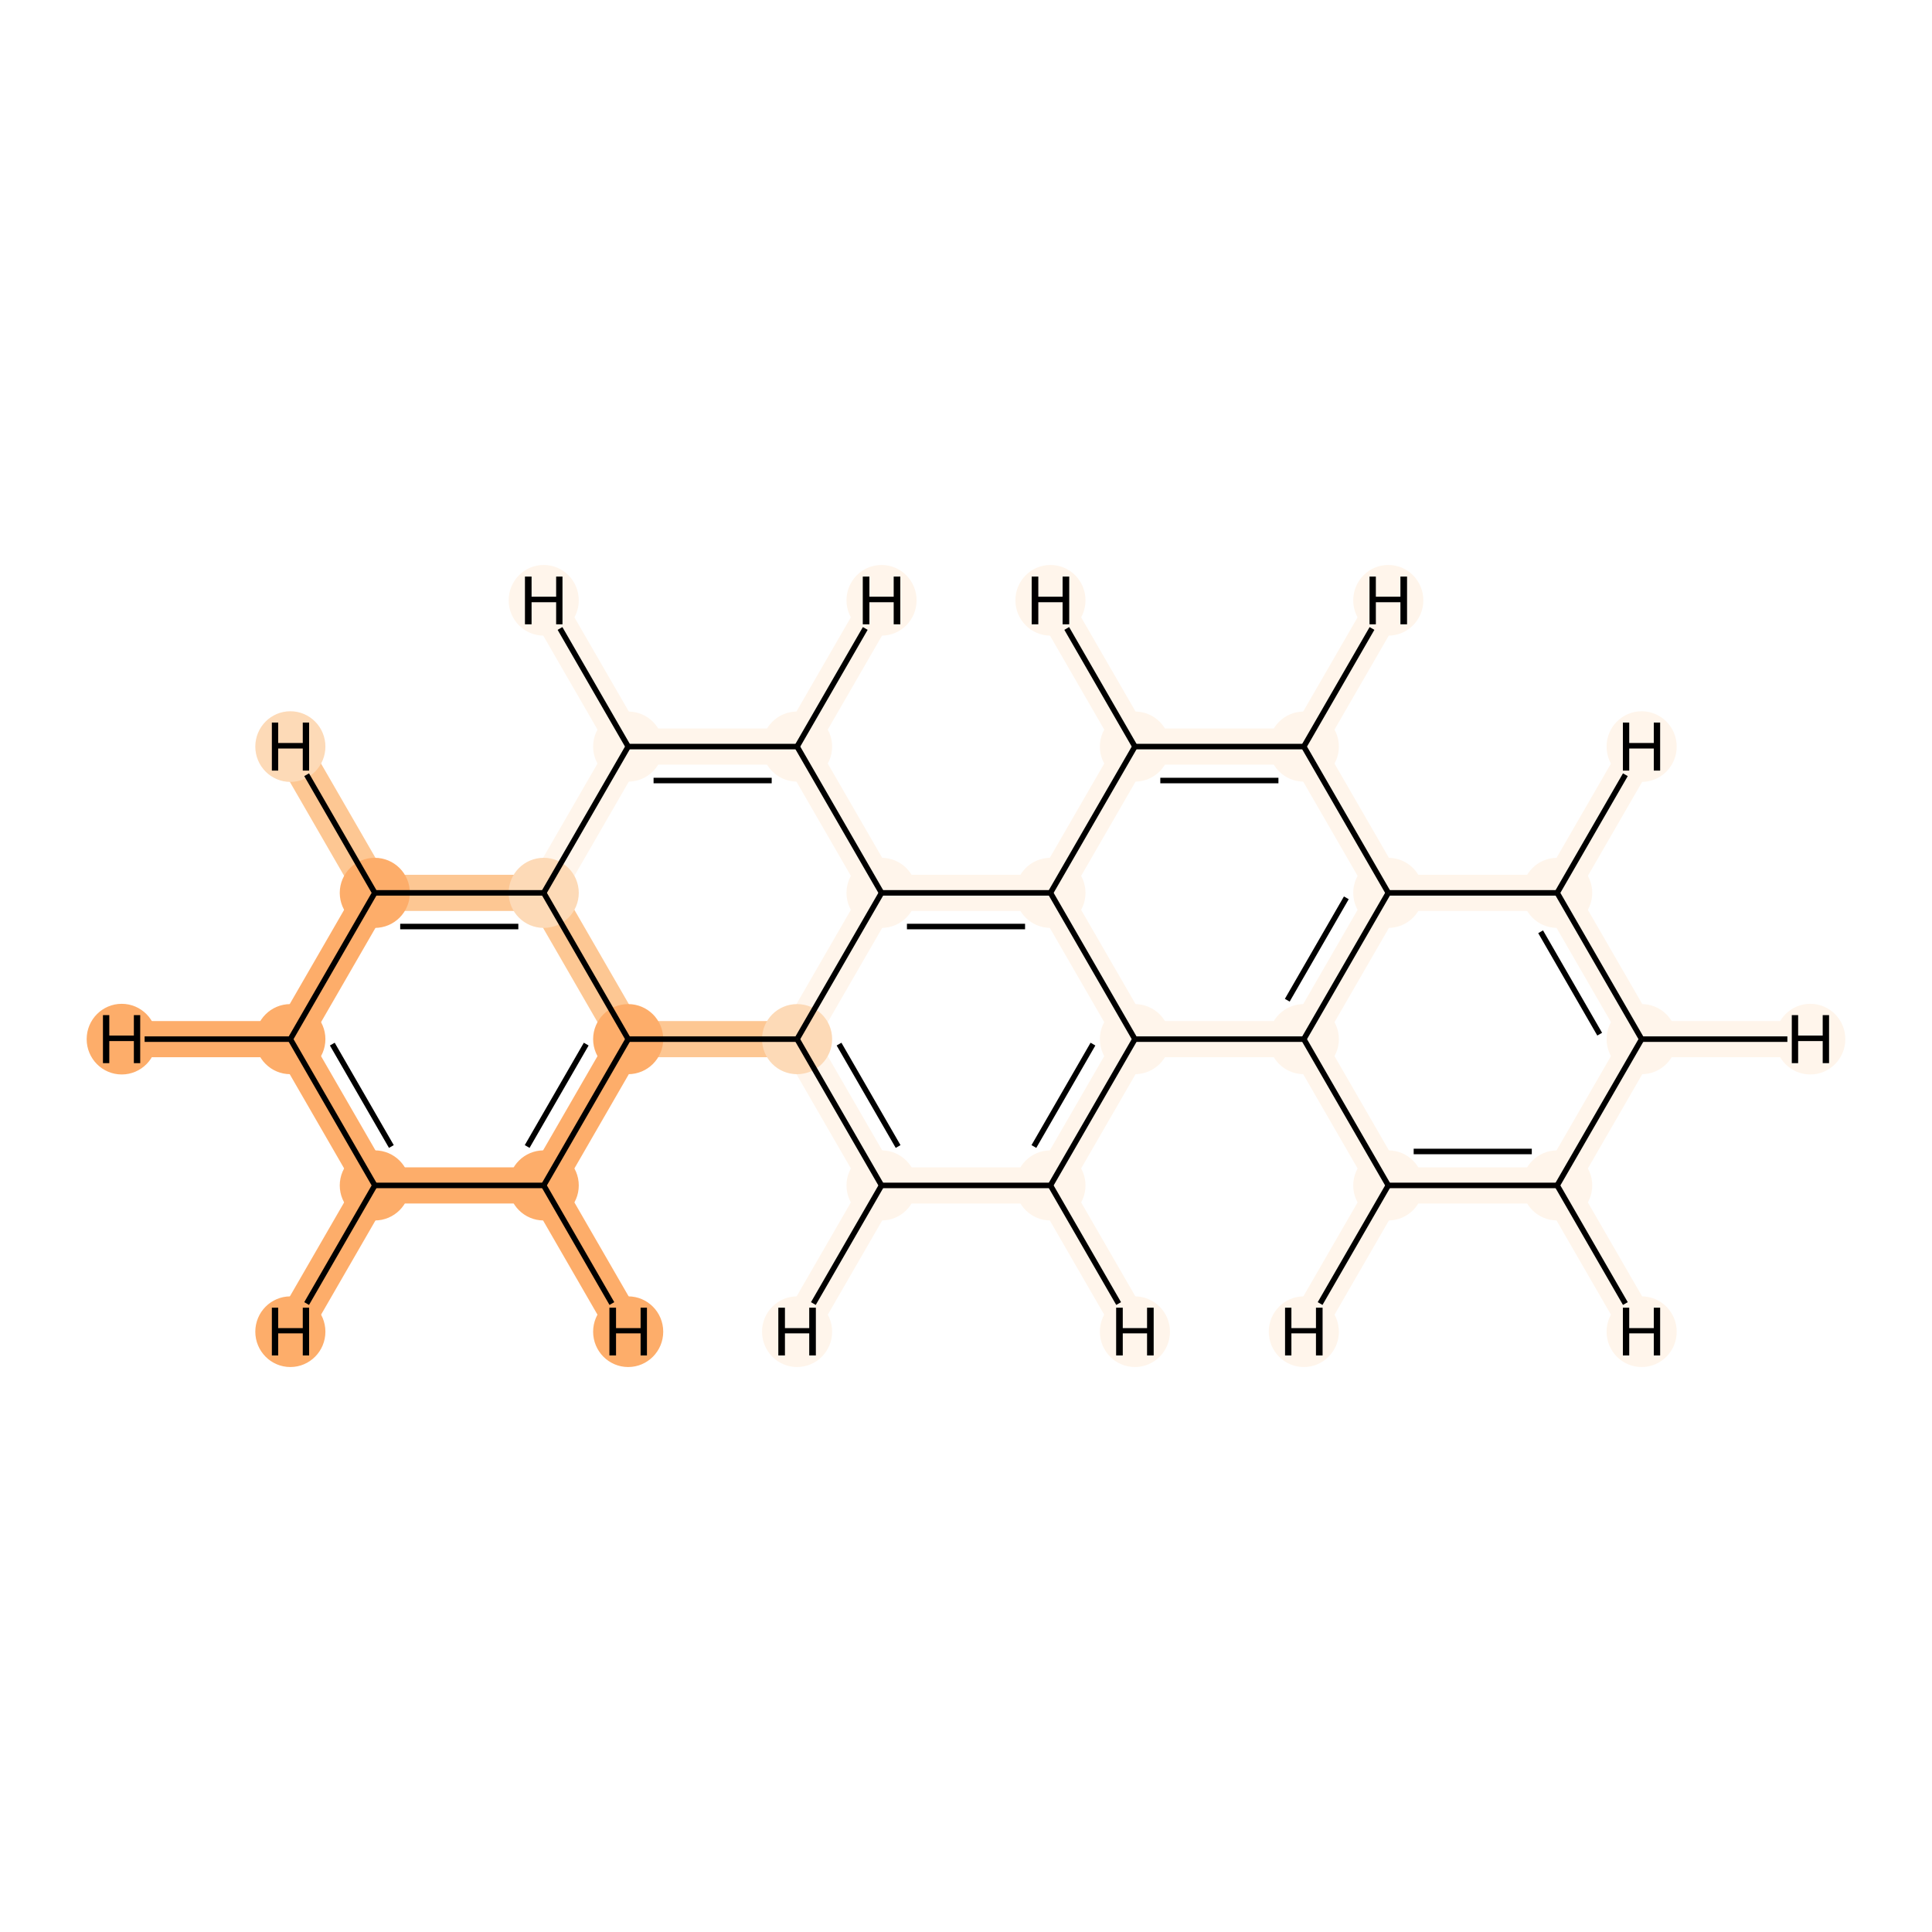 <?xml version='1.0' encoding='iso-8859-1'?>
<svg version='1.1' baseProfile='full'
              xmlns='http://www.w3.org/2000/svg'
                      xmlns:rdkit='http://www.rdkit.org/xml'
                      xmlns:xlink='http://www.w3.org/1999/xlink'
                  xml:space='preserve'
width='700px' height='700px' viewBox='0 0 700 700'>
<!-- END OF HEADER -->
<rect style='opacity:1.0;fill:#FFFFFF;stroke:none' width='700.0' height='700.0' x='0.0' y='0.0'> </rect>
<path d='M 135.8,429.5 L 105.2,376.5' style='fill:none;fill-rule:evenodd;stroke:#FDAD6A;stroke-width:13.1px;stroke-linecap:butt;stroke-linejoin:miter;stroke-opacity:1' />
<path d='M 135.8,429.5 L 197.0,429.5' style='fill:none;fill-rule:evenodd;stroke:#FDAD6A;stroke-width:13.1px;stroke-linecap:butt;stroke-linejoin:miter;stroke-opacity:1' />
<path d='M 135.8,429.5 L 105.2,482.5' style='fill:none;fill-rule:evenodd;stroke:#FDAD6A;stroke-width:13.1px;stroke-linecap:butt;stroke-linejoin:miter;stroke-opacity:1' />
<path d='M 105.2,376.5 L 135.8,323.5' style='fill:none;fill-rule:evenodd;stroke:#FDAD6A;stroke-width:13.1px;stroke-linecap:butt;stroke-linejoin:miter;stroke-opacity:1' />
<path d='M 105.2,376.5 L 44.1,376.5' style='fill:none;fill-rule:evenodd;stroke:#FDAD6A;stroke-width:13.1px;stroke-linecap:butt;stroke-linejoin:miter;stroke-opacity:1' />
<path d='M 135.8,323.5 L 197.0,323.5' style='fill:none;fill-rule:evenodd;stroke:#FDC793;stroke-width:13.1px;stroke-linecap:butt;stroke-linejoin:miter;stroke-opacity:1' />
<path d='M 135.8,323.5 L 105.2,270.5' style='fill:none;fill-rule:evenodd;stroke:#FDC793;stroke-width:13.1px;stroke-linecap:butt;stroke-linejoin:miter;stroke-opacity:1' />
<path d='M 197.0,323.5 L 227.6,376.5' style='fill:none;fill-rule:evenodd;stroke:#FDC793;stroke-width:13.1px;stroke-linecap:butt;stroke-linejoin:miter;stroke-opacity:1' />
<path d='M 197.0,323.5 L 227.6,270.5' style='fill:none;fill-rule:evenodd;stroke:#FFF5EB;stroke-width:13.1px;stroke-linecap:butt;stroke-linejoin:miter;stroke-opacity:1' />
<path d='M 227.6,376.5 L 197.0,429.5' style='fill:none;fill-rule:evenodd;stroke:#FDAD6A;stroke-width:13.1px;stroke-linecap:butt;stroke-linejoin:miter;stroke-opacity:1' />
<path d='M 227.6,376.5 L 288.8,376.5' style='fill:none;fill-rule:evenodd;stroke:#FDC793;stroke-width:13.1px;stroke-linecap:butt;stroke-linejoin:miter;stroke-opacity:1' />
<path d='M 197.0,429.5 L 227.6,482.5' style='fill:none;fill-rule:evenodd;stroke:#FDAD6A;stroke-width:13.1px;stroke-linecap:butt;stroke-linejoin:miter;stroke-opacity:1' />
<path d='M 288.8,376.5 L 319.4,429.5' style='fill:none;fill-rule:evenodd;stroke:#FFF5EB;stroke-width:13.1px;stroke-linecap:butt;stroke-linejoin:miter;stroke-opacity:1' />
<path d='M 288.8,376.5 L 319.4,323.5' style='fill:none;fill-rule:evenodd;stroke:#FFF5EB;stroke-width:13.1px;stroke-linecap:butt;stroke-linejoin:miter;stroke-opacity:1' />
<path d='M 319.4,429.5 L 380.6,429.5' style='fill:none;fill-rule:evenodd;stroke:#FFF5EB;stroke-width:13.1px;stroke-linecap:butt;stroke-linejoin:miter;stroke-opacity:1' />
<path d='M 319.4,429.5 L 288.8,482.5' style='fill:none;fill-rule:evenodd;stroke:#FFF5EB;stroke-width:13.1px;stroke-linecap:butt;stroke-linejoin:miter;stroke-opacity:1' />
<path d='M 380.6,429.5 L 411.2,376.5' style='fill:none;fill-rule:evenodd;stroke:#FFF5EB;stroke-width:13.1px;stroke-linecap:butt;stroke-linejoin:miter;stroke-opacity:1' />
<path d='M 380.6,429.5 L 411.2,482.5' style='fill:none;fill-rule:evenodd;stroke:#FFF5EB;stroke-width:13.1px;stroke-linecap:butt;stroke-linejoin:miter;stroke-opacity:1' />
<path d='M 411.2,376.5 L 380.6,323.5' style='fill:none;fill-rule:evenodd;stroke:#FFF5EB;stroke-width:13.1px;stroke-linecap:butt;stroke-linejoin:miter;stroke-opacity:1' />
<path d='M 411.2,376.5 L 472.4,376.5' style='fill:none;fill-rule:evenodd;stroke:#FFF5EB;stroke-width:13.1px;stroke-linecap:butt;stroke-linejoin:miter;stroke-opacity:1' />
<path d='M 380.6,323.5 L 319.4,323.5' style='fill:none;fill-rule:evenodd;stroke:#FFF5EB;stroke-width:13.1px;stroke-linecap:butt;stroke-linejoin:miter;stroke-opacity:1' />
<path d='M 380.6,323.5 L 411.2,270.5' style='fill:none;fill-rule:evenodd;stroke:#FFF5EB;stroke-width:13.1px;stroke-linecap:butt;stroke-linejoin:miter;stroke-opacity:1' />
<path d='M 319.4,323.5 L 288.8,270.5' style='fill:none;fill-rule:evenodd;stroke:#FFF5EB;stroke-width:13.1px;stroke-linecap:butt;stroke-linejoin:miter;stroke-opacity:1' />
<path d='M 288.8,270.5 L 227.6,270.5' style='fill:none;fill-rule:evenodd;stroke:#FFF5EB;stroke-width:13.1px;stroke-linecap:butt;stroke-linejoin:miter;stroke-opacity:1' />
<path d='M 288.8,270.5 L 319.4,217.5' style='fill:none;fill-rule:evenodd;stroke:#FFF5EB;stroke-width:13.1px;stroke-linecap:butt;stroke-linejoin:miter;stroke-opacity:1' />
<path d='M 227.6,270.5 L 197.0,217.5' style='fill:none;fill-rule:evenodd;stroke:#FFF5EB;stroke-width:13.1px;stroke-linecap:butt;stroke-linejoin:miter;stroke-opacity:1' />
<path d='M 411.2,270.5 L 472.4,270.5' style='fill:none;fill-rule:evenodd;stroke:#FFF5EB;stroke-width:13.1px;stroke-linecap:butt;stroke-linejoin:miter;stroke-opacity:1' />
<path d='M 411.2,270.5 L 380.6,217.5' style='fill:none;fill-rule:evenodd;stroke:#FFF5EB;stroke-width:13.1px;stroke-linecap:butt;stroke-linejoin:miter;stroke-opacity:1' />
<path d='M 472.4,270.5 L 503.0,323.5' style='fill:none;fill-rule:evenodd;stroke:#FFF5EB;stroke-width:13.1px;stroke-linecap:butt;stroke-linejoin:miter;stroke-opacity:1' />
<path d='M 472.4,270.5 L 503.0,217.5' style='fill:none;fill-rule:evenodd;stroke:#FFF5EB;stroke-width:13.1px;stroke-linecap:butt;stroke-linejoin:miter;stroke-opacity:1' />
<path d='M 503.0,323.5 L 472.4,376.5' style='fill:none;fill-rule:evenodd;stroke:#FFF5EB;stroke-width:13.1px;stroke-linecap:butt;stroke-linejoin:miter;stroke-opacity:1' />
<path d='M 503.0,323.5 L 564.2,323.5' style='fill:none;fill-rule:evenodd;stroke:#FFF5EB;stroke-width:13.1px;stroke-linecap:butt;stroke-linejoin:miter;stroke-opacity:1' />
<path d='M 472.4,376.5 L 503.0,429.5' style='fill:none;fill-rule:evenodd;stroke:#FFF5EB;stroke-width:13.1px;stroke-linecap:butt;stroke-linejoin:miter;stroke-opacity:1' />
<path d='M 503.0,429.5 L 564.2,429.5' style='fill:none;fill-rule:evenodd;stroke:#FFF5EB;stroke-width:13.1px;stroke-linecap:butt;stroke-linejoin:miter;stroke-opacity:1' />
<path d='M 503.0,429.5 L 472.4,482.5' style='fill:none;fill-rule:evenodd;stroke:#FFF5EB;stroke-width:13.1px;stroke-linecap:butt;stroke-linejoin:miter;stroke-opacity:1' />
<path d='M 564.2,429.5 L 594.8,376.5' style='fill:none;fill-rule:evenodd;stroke:#FFF5EB;stroke-width:13.1px;stroke-linecap:butt;stroke-linejoin:miter;stroke-opacity:1' />
<path d='M 564.2,429.5 L 594.8,482.5' style='fill:none;fill-rule:evenodd;stroke:#FFF5EB;stroke-width:13.1px;stroke-linecap:butt;stroke-linejoin:miter;stroke-opacity:1' />
<path d='M 594.8,376.5 L 564.2,323.5' style='fill:none;fill-rule:evenodd;stroke:#FFF5EB;stroke-width:13.1px;stroke-linecap:butt;stroke-linejoin:miter;stroke-opacity:1' />
<path d='M 594.8,376.5 L 655.9,376.5' style='fill:none;fill-rule:evenodd;stroke:#FFF5EB;stroke-width:13.1px;stroke-linecap:butt;stroke-linejoin:miter;stroke-opacity:1' />
<path d='M 564.2,323.5 L 594.8,270.5' style='fill:none;fill-rule:evenodd;stroke:#FFF5EB;stroke-width:13.1px;stroke-linecap:butt;stroke-linejoin:miter;stroke-opacity:1' />
<ellipse cx='135.8' cy='429.5' rx='12.2' ry='12.2'  style='fill:#FDAD6A;fill-rule:evenodd;stroke:#FDAD6A;stroke-width:1.0px;stroke-linecap:butt;stroke-linejoin:miter;stroke-opacity:1' />
<ellipse cx='105.2' cy='376.5' rx='12.2' ry='12.2'  style='fill:#FDAD6A;fill-rule:evenodd;stroke:#FDAD6A;stroke-width:1.0px;stroke-linecap:butt;stroke-linejoin:miter;stroke-opacity:1' />
<ellipse cx='135.8' cy='323.5' rx='12.2' ry='12.2'  style='fill:#FDAD6A;fill-rule:evenodd;stroke:#FDAD6A;stroke-width:1.0px;stroke-linecap:butt;stroke-linejoin:miter;stroke-opacity:1' />
<ellipse cx='197.0' cy='323.5' rx='12.2' ry='12.2'  style='fill:#FDDAB7;fill-rule:evenodd;stroke:#FDDAB7;stroke-width:1.0px;stroke-linecap:butt;stroke-linejoin:miter;stroke-opacity:1' />
<ellipse cx='227.6' cy='376.5' rx='12.2' ry='12.2'  style='fill:#FDAD6A;fill-rule:evenodd;stroke:#FDAD6A;stroke-width:1.0px;stroke-linecap:butt;stroke-linejoin:miter;stroke-opacity:1' />
<ellipse cx='197.0' cy='429.5' rx='12.2' ry='12.2'  style='fill:#FDAD6A;fill-rule:evenodd;stroke:#FDAD6A;stroke-width:1.0px;stroke-linecap:butt;stroke-linejoin:miter;stroke-opacity:1' />
<ellipse cx='288.8' cy='376.5' rx='12.2' ry='12.2'  style='fill:#FDDAB7;fill-rule:evenodd;stroke:#FDDAB7;stroke-width:1.0px;stroke-linecap:butt;stroke-linejoin:miter;stroke-opacity:1' />
<ellipse cx='319.4' cy='429.5' rx='12.2' ry='12.2'  style='fill:#FFF5EB;fill-rule:evenodd;stroke:#FFF5EB;stroke-width:1.0px;stroke-linecap:butt;stroke-linejoin:miter;stroke-opacity:1' />
<ellipse cx='380.6' cy='429.5' rx='12.2' ry='12.2'  style='fill:#FFF5EB;fill-rule:evenodd;stroke:#FFF5EB;stroke-width:1.0px;stroke-linecap:butt;stroke-linejoin:miter;stroke-opacity:1' />
<ellipse cx='411.2' cy='376.5' rx='12.2' ry='12.2'  style='fill:#FFF5EB;fill-rule:evenodd;stroke:#FFF5EB;stroke-width:1.0px;stroke-linecap:butt;stroke-linejoin:miter;stroke-opacity:1' />
<ellipse cx='380.6' cy='323.5' rx='12.2' ry='12.2'  style='fill:#FFF5EB;fill-rule:evenodd;stroke:#FFF5EB;stroke-width:1.0px;stroke-linecap:butt;stroke-linejoin:miter;stroke-opacity:1' />
<ellipse cx='319.4' cy='323.5' rx='12.2' ry='12.2'  style='fill:#FFF5EB;fill-rule:evenodd;stroke:#FFF5EB;stroke-width:1.0px;stroke-linecap:butt;stroke-linejoin:miter;stroke-opacity:1' />
<ellipse cx='288.8' cy='270.5' rx='12.2' ry='12.2'  style='fill:#FFF5EB;fill-rule:evenodd;stroke:#FFF5EB;stroke-width:1.0px;stroke-linecap:butt;stroke-linejoin:miter;stroke-opacity:1' />
<ellipse cx='227.6' cy='270.5' rx='12.2' ry='12.2'  style='fill:#FFF5EB;fill-rule:evenodd;stroke:#FFF5EB;stroke-width:1.0px;stroke-linecap:butt;stroke-linejoin:miter;stroke-opacity:1' />
<ellipse cx='411.2' cy='270.5' rx='12.2' ry='12.2'  style='fill:#FFF5EB;fill-rule:evenodd;stroke:#FFF5EB;stroke-width:1.0px;stroke-linecap:butt;stroke-linejoin:miter;stroke-opacity:1' />
<ellipse cx='472.4' cy='270.5' rx='12.2' ry='12.2'  style='fill:#FFF5EB;fill-rule:evenodd;stroke:#FFF5EB;stroke-width:1.0px;stroke-linecap:butt;stroke-linejoin:miter;stroke-opacity:1' />
<ellipse cx='503.0' cy='323.5' rx='12.2' ry='12.2'  style='fill:#FFF5EB;fill-rule:evenodd;stroke:#FFF5EB;stroke-width:1.0px;stroke-linecap:butt;stroke-linejoin:miter;stroke-opacity:1' />
<ellipse cx='472.4' cy='376.5' rx='12.2' ry='12.2'  style='fill:#FFF5EB;fill-rule:evenodd;stroke:#FFF5EB;stroke-width:1.0px;stroke-linecap:butt;stroke-linejoin:miter;stroke-opacity:1' />
<ellipse cx='503.0' cy='429.5' rx='12.2' ry='12.2'  style='fill:#FFF5EB;fill-rule:evenodd;stroke:#FFF5EB;stroke-width:1.0px;stroke-linecap:butt;stroke-linejoin:miter;stroke-opacity:1' />
<ellipse cx='564.2' cy='429.5' rx='12.2' ry='12.2'  style='fill:#FFF5EB;fill-rule:evenodd;stroke:#FFF5EB;stroke-width:1.0px;stroke-linecap:butt;stroke-linejoin:miter;stroke-opacity:1' />
<ellipse cx='594.8' cy='376.5' rx='12.2' ry='12.2'  style='fill:#FFF5EB;fill-rule:evenodd;stroke:#FFF5EB;stroke-width:1.0px;stroke-linecap:butt;stroke-linejoin:miter;stroke-opacity:1' />
<ellipse cx='564.2' cy='323.5' rx='12.2' ry='12.2'  style='fill:#FFF5EB;fill-rule:evenodd;stroke:#FFF5EB;stroke-width:1.0px;stroke-linecap:butt;stroke-linejoin:miter;stroke-opacity:1' />
<ellipse cx='105.2' cy='482.5' rx='12.2' ry='12.3'  style='fill:#FDAD6A;fill-rule:evenodd;stroke:#FDAD6A;stroke-width:1.0px;stroke-linecap:butt;stroke-linejoin:miter;stroke-opacity:1' />
<ellipse cx='44.1' cy='376.5' rx='12.2' ry='12.3'  style='fill:#FDAD6A;fill-rule:evenodd;stroke:#FDAD6A;stroke-width:1.0px;stroke-linecap:butt;stroke-linejoin:miter;stroke-opacity:1' />
<ellipse cx='105.2' cy='270.5' rx='12.2' ry='12.3'  style='fill:#FDDAB7;fill-rule:evenodd;stroke:#FDDAB7;stroke-width:1.0px;stroke-linecap:butt;stroke-linejoin:miter;stroke-opacity:1' />
<ellipse cx='227.6' cy='482.5' rx='12.2' ry='12.3'  style='fill:#FDAD6A;fill-rule:evenodd;stroke:#FDAD6A;stroke-width:1.0px;stroke-linecap:butt;stroke-linejoin:miter;stroke-opacity:1' />
<ellipse cx='288.8' cy='482.5' rx='12.2' ry='12.3'  style='fill:#FFF5EB;fill-rule:evenodd;stroke:#FFF5EB;stroke-width:1.0px;stroke-linecap:butt;stroke-linejoin:miter;stroke-opacity:1' />
<ellipse cx='411.2' cy='482.5' rx='12.2' ry='12.3'  style='fill:#FFF5EB;fill-rule:evenodd;stroke:#FFF5EB;stroke-width:1.0px;stroke-linecap:butt;stroke-linejoin:miter;stroke-opacity:1' />
<ellipse cx='319.4' cy='217.5' rx='12.2' ry='12.3'  style='fill:#FFF5EB;fill-rule:evenodd;stroke:#FFF5EB;stroke-width:1.0px;stroke-linecap:butt;stroke-linejoin:miter;stroke-opacity:1' />
<ellipse cx='197.0' cy='217.5' rx='12.2' ry='12.3'  style='fill:#FFF5EB;fill-rule:evenodd;stroke:#FFF5EB;stroke-width:1.0px;stroke-linecap:butt;stroke-linejoin:miter;stroke-opacity:1' />
<ellipse cx='380.6' cy='217.5' rx='12.2' ry='12.3'  style='fill:#FFF5EB;fill-rule:evenodd;stroke:#FFF5EB;stroke-width:1.0px;stroke-linecap:butt;stroke-linejoin:miter;stroke-opacity:1' />
<ellipse cx='503.0' cy='217.5' rx='12.2' ry='12.3'  style='fill:#FFF5EB;fill-rule:evenodd;stroke:#FFF5EB;stroke-width:1.0px;stroke-linecap:butt;stroke-linejoin:miter;stroke-opacity:1' />
<ellipse cx='472.4' cy='482.5' rx='12.2' ry='12.3'  style='fill:#FFF5EB;fill-rule:evenodd;stroke:#FFF5EB;stroke-width:1.0px;stroke-linecap:butt;stroke-linejoin:miter;stroke-opacity:1' />
<ellipse cx='594.8' cy='482.5' rx='12.2' ry='12.3'  style='fill:#FFF5EB;fill-rule:evenodd;stroke:#FFF5EB;stroke-width:1.0px;stroke-linecap:butt;stroke-linejoin:miter;stroke-opacity:1' />
<ellipse cx='655.9' cy='376.5' rx='12.2' ry='12.3'  style='fill:#FFF5EB;fill-rule:evenodd;stroke:#FFF5EB;stroke-width:1.0px;stroke-linecap:butt;stroke-linejoin:miter;stroke-opacity:1' />
<ellipse cx='594.8' cy='270.5' rx='12.2' ry='12.3'  style='fill:#FFF5EB;fill-rule:evenodd;stroke:#FFF5EB;stroke-width:1.0px;stroke-linecap:butt;stroke-linejoin:miter;stroke-opacity:1' />
<path class='bond-0 atom-0 atom-1' d='M 135.8,429.5 L 105.2,376.5' style='fill:none;fill-rule:evenodd;stroke:#000000;stroke-width:2.0px;stroke-linecap:butt;stroke-linejoin:miter;stroke-opacity:1' />
<path class='bond-0 atom-0 atom-1' d='M 141.8,415.4 L 120.4,378.3' style='fill:none;fill-rule:evenodd;stroke:#000000;stroke-width:2.0px;stroke-linecap:butt;stroke-linejoin:miter;stroke-opacity:1' />
<path class='bond-21 atom-5 atom-0' d='M 197.0,429.5 L 135.8,429.5' style='fill:none;fill-rule:evenodd;stroke:#000000;stroke-width:2.0px;stroke-linecap:butt;stroke-linejoin:miter;stroke-opacity:1' />
<path class='bond-26 atom-0 atom-22' d='M 135.8,429.5 L 111.1,472.3' style='fill:none;fill-rule:evenodd;stroke:#000000;stroke-width:2.0px;stroke-linecap:butt;stroke-linejoin:miter;stroke-opacity:1' />
<path class='bond-1 atom-1 atom-2' d='M 105.2,376.5 L 135.8,323.5' style='fill:none;fill-rule:evenodd;stroke:#000000;stroke-width:2.0px;stroke-linecap:butt;stroke-linejoin:miter;stroke-opacity:1' />
<path class='bond-27 atom-1 atom-23' d='M 105.2,376.5 L 52.4,376.5' style='fill:none;fill-rule:evenodd;stroke:#000000;stroke-width:2.0px;stroke-linecap:butt;stroke-linejoin:miter;stroke-opacity:1' />
<path class='bond-2 atom-2 atom-3' d='M 135.8,323.5 L 197.0,323.5' style='fill:none;fill-rule:evenodd;stroke:#000000;stroke-width:2.0px;stroke-linecap:butt;stroke-linejoin:miter;stroke-opacity:1' />
<path class='bond-2 atom-2 atom-3' d='M 145.0,335.7 L 187.8,335.7' style='fill:none;fill-rule:evenodd;stroke:#000000;stroke-width:2.0px;stroke-linecap:butt;stroke-linejoin:miter;stroke-opacity:1' />
<path class='bond-28 atom-2 atom-24' d='M 135.8,323.5 L 111.1,280.7' style='fill:none;fill-rule:evenodd;stroke:#000000;stroke-width:2.0px;stroke-linecap:butt;stroke-linejoin:miter;stroke-opacity:1' />
<path class='bond-3 atom-3 atom-4' d='M 197.0,323.5 L 227.6,376.5' style='fill:none;fill-rule:evenodd;stroke:#000000;stroke-width:2.0px;stroke-linecap:butt;stroke-linejoin:miter;stroke-opacity:1' />
<path class='bond-24 atom-13 atom-3' d='M 227.6,270.5 L 197.0,323.5' style='fill:none;fill-rule:evenodd;stroke:#000000;stroke-width:2.0px;stroke-linecap:butt;stroke-linejoin:miter;stroke-opacity:1' />
<path class='bond-4 atom-4 atom-5' d='M 227.6,376.5 L 197.0,429.5' style='fill:none;fill-rule:evenodd;stroke:#000000;stroke-width:2.0px;stroke-linecap:butt;stroke-linejoin:miter;stroke-opacity:1' />
<path class='bond-4 atom-4 atom-5' d='M 212.4,378.3 L 191.0,415.4' style='fill:none;fill-rule:evenodd;stroke:#000000;stroke-width:2.0px;stroke-linecap:butt;stroke-linejoin:miter;stroke-opacity:1' />
<path class='bond-5 atom-4 atom-6' d='M 227.6,376.5 L 288.8,376.5' style='fill:none;fill-rule:evenodd;stroke:#000000;stroke-width:2.0px;stroke-linecap:butt;stroke-linejoin:miter;stroke-opacity:1' />
<path class='bond-29 atom-5 atom-25' d='M 197.0,429.5 L 221.7,472.3' style='fill:none;fill-rule:evenodd;stroke:#000000;stroke-width:2.0px;stroke-linecap:butt;stroke-linejoin:miter;stroke-opacity:1' />
<path class='bond-6 atom-6 atom-7' d='M 288.8,376.5 L 319.4,429.5' style='fill:none;fill-rule:evenodd;stroke:#000000;stroke-width:2.0px;stroke-linecap:butt;stroke-linejoin:miter;stroke-opacity:1' />
<path class='bond-6 atom-6 atom-7' d='M 304.0,378.3 L 325.4,415.4' style='fill:none;fill-rule:evenodd;stroke:#000000;stroke-width:2.0px;stroke-linecap:butt;stroke-linejoin:miter;stroke-opacity:1' />
<path class='bond-22 atom-11 atom-6' d='M 319.4,323.5 L 288.8,376.5' style='fill:none;fill-rule:evenodd;stroke:#000000;stroke-width:2.0px;stroke-linecap:butt;stroke-linejoin:miter;stroke-opacity:1' />
<path class='bond-7 atom-7 atom-8' d='M 319.4,429.5 L 380.6,429.5' style='fill:none;fill-rule:evenodd;stroke:#000000;stroke-width:2.0px;stroke-linecap:butt;stroke-linejoin:miter;stroke-opacity:1' />
<path class='bond-30 atom-7 atom-26' d='M 319.4,429.5 L 294.7,472.3' style='fill:none;fill-rule:evenodd;stroke:#000000;stroke-width:2.0px;stroke-linecap:butt;stroke-linejoin:miter;stroke-opacity:1' />
<path class='bond-8 atom-8 atom-9' d='M 380.6,429.5 L 411.2,376.5' style='fill:none;fill-rule:evenodd;stroke:#000000;stroke-width:2.0px;stroke-linecap:butt;stroke-linejoin:miter;stroke-opacity:1' />
<path class='bond-8 atom-8 atom-9' d='M 374.6,415.4 L 396.0,378.3' style='fill:none;fill-rule:evenodd;stroke:#000000;stroke-width:2.0px;stroke-linecap:butt;stroke-linejoin:miter;stroke-opacity:1' />
<path class='bond-31 atom-8 atom-27' d='M 380.6,429.5 L 405.3,472.3' style='fill:none;fill-rule:evenodd;stroke:#000000;stroke-width:2.0px;stroke-linecap:butt;stroke-linejoin:miter;stroke-opacity:1' />
<path class='bond-9 atom-9 atom-10' d='M 411.2,376.5 L 380.6,323.5' style='fill:none;fill-rule:evenodd;stroke:#000000;stroke-width:2.0px;stroke-linecap:butt;stroke-linejoin:miter;stroke-opacity:1' />
<path class='bond-25 atom-17 atom-9' d='M 472.4,376.5 L 411.2,376.5' style='fill:none;fill-rule:evenodd;stroke:#000000;stroke-width:2.0px;stroke-linecap:butt;stroke-linejoin:miter;stroke-opacity:1' />
<path class='bond-10 atom-10 atom-11' d='M 380.6,323.5 L 319.4,323.5' style='fill:none;fill-rule:evenodd;stroke:#000000;stroke-width:2.0px;stroke-linecap:butt;stroke-linejoin:miter;stroke-opacity:1' />
<path class='bond-10 atom-10 atom-11' d='M 371.4,335.7 L 328.6,335.7' style='fill:none;fill-rule:evenodd;stroke:#000000;stroke-width:2.0px;stroke-linecap:butt;stroke-linejoin:miter;stroke-opacity:1' />
<path class='bond-13 atom-10 atom-14' d='M 380.6,323.5 L 411.2,270.5' style='fill:none;fill-rule:evenodd;stroke:#000000;stroke-width:2.0px;stroke-linecap:butt;stroke-linejoin:miter;stroke-opacity:1' />
<path class='bond-11 atom-11 atom-12' d='M 319.4,323.5 L 288.8,270.5' style='fill:none;fill-rule:evenodd;stroke:#000000;stroke-width:2.0px;stroke-linecap:butt;stroke-linejoin:miter;stroke-opacity:1' />
<path class='bond-12 atom-12 atom-13' d='M 288.8,270.5 L 227.6,270.5' style='fill:none;fill-rule:evenodd;stroke:#000000;stroke-width:2.0px;stroke-linecap:butt;stroke-linejoin:miter;stroke-opacity:1' />
<path class='bond-12 atom-12 atom-13' d='M 279.6,282.8 L 236.8,282.8' style='fill:none;fill-rule:evenodd;stroke:#000000;stroke-width:2.0px;stroke-linecap:butt;stroke-linejoin:miter;stroke-opacity:1' />
<path class='bond-32 atom-12 atom-28' d='M 288.8,270.5 L 313.5,227.7' style='fill:none;fill-rule:evenodd;stroke:#000000;stroke-width:2.0px;stroke-linecap:butt;stroke-linejoin:miter;stroke-opacity:1' />
<path class='bond-33 atom-13 atom-29' d='M 227.6,270.5 L 202.9,227.7' style='fill:none;fill-rule:evenodd;stroke:#000000;stroke-width:2.0px;stroke-linecap:butt;stroke-linejoin:miter;stroke-opacity:1' />
<path class='bond-14 atom-14 atom-15' d='M 411.2,270.5 L 472.4,270.5' style='fill:none;fill-rule:evenodd;stroke:#000000;stroke-width:2.0px;stroke-linecap:butt;stroke-linejoin:miter;stroke-opacity:1' />
<path class='bond-14 atom-14 atom-15' d='M 420.4,282.8 L 463.2,282.8' style='fill:none;fill-rule:evenodd;stroke:#000000;stroke-width:2.0px;stroke-linecap:butt;stroke-linejoin:miter;stroke-opacity:1' />
<path class='bond-34 atom-14 atom-30' d='M 411.2,270.5 L 386.5,227.7' style='fill:none;fill-rule:evenodd;stroke:#000000;stroke-width:2.0px;stroke-linecap:butt;stroke-linejoin:miter;stroke-opacity:1' />
<path class='bond-15 atom-15 atom-16' d='M 472.4,270.5 L 503.0,323.5' style='fill:none;fill-rule:evenodd;stroke:#000000;stroke-width:2.0px;stroke-linecap:butt;stroke-linejoin:miter;stroke-opacity:1' />
<path class='bond-35 atom-15 atom-31' d='M 472.4,270.5 L 497.1,227.7' style='fill:none;fill-rule:evenodd;stroke:#000000;stroke-width:2.0px;stroke-linecap:butt;stroke-linejoin:miter;stroke-opacity:1' />
<path class='bond-16 atom-16 atom-17' d='M 503.0,323.5 L 472.4,376.5' style='fill:none;fill-rule:evenodd;stroke:#000000;stroke-width:2.0px;stroke-linecap:butt;stroke-linejoin:miter;stroke-opacity:1' />
<path class='bond-16 atom-16 atom-17' d='M 487.8,325.3 L 466.4,362.4' style='fill:none;fill-rule:evenodd;stroke:#000000;stroke-width:2.0px;stroke-linecap:butt;stroke-linejoin:miter;stroke-opacity:1' />
<path class='bond-23 atom-21 atom-16' d='M 564.2,323.5 L 503.0,323.5' style='fill:none;fill-rule:evenodd;stroke:#000000;stroke-width:2.0px;stroke-linecap:butt;stroke-linejoin:miter;stroke-opacity:1' />
<path class='bond-17 atom-17 atom-18' d='M 472.4,376.5 L 503.0,429.5' style='fill:none;fill-rule:evenodd;stroke:#000000;stroke-width:2.0px;stroke-linecap:butt;stroke-linejoin:miter;stroke-opacity:1' />
<path class='bond-18 atom-18 atom-19' d='M 503.0,429.5 L 564.2,429.5' style='fill:none;fill-rule:evenodd;stroke:#000000;stroke-width:2.0px;stroke-linecap:butt;stroke-linejoin:miter;stroke-opacity:1' />
<path class='bond-18 atom-18 atom-19' d='M 512.2,417.2 L 555.0,417.2' style='fill:none;fill-rule:evenodd;stroke:#000000;stroke-width:2.0px;stroke-linecap:butt;stroke-linejoin:miter;stroke-opacity:1' />
<path class='bond-36 atom-18 atom-32' d='M 503.0,429.5 L 478.3,472.3' style='fill:none;fill-rule:evenodd;stroke:#000000;stroke-width:2.0px;stroke-linecap:butt;stroke-linejoin:miter;stroke-opacity:1' />
<path class='bond-19 atom-19 atom-20' d='M 564.2,429.5 L 594.8,376.5' style='fill:none;fill-rule:evenodd;stroke:#000000;stroke-width:2.0px;stroke-linecap:butt;stroke-linejoin:miter;stroke-opacity:1' />
<path class='bond-37 atom-19 atom-33' d='M 564.2,429.5 L 588.9,472.3' style='fill:none;fill-rule:evenodd;stroke:#000000;stroke-width:2.0px;stroke-linecap:butt;stroke-linejoin:miter;stroke-opacity:1' />
<path class='bond-20 atom-20 atom-21' d='M 594.8,376.5 L 564.2,323.5' style='fill:none;fill-rule:evenodd;stroke:#000000;stroke-width:2.0px;stroke-linecap:butt;stroke-linejoin:miter;stroke-opacity:1' />
<path class='bond-20 atom-20 atom-21' d='M 579.6,374.7 L 558.2,337.6' style='fill:none;fill-rule:evenodd;stroke:#000000;stroke-width:2.0px;stroke-linecap:butt;stroke-linejoin:miter;stroke-opacity:1' />
<path class='bond-38 atom-20 atom-34' d='M 594.8,376.5 L 647.6,376.5' style='fill:none;fill-rule:evenodd;stroke:#000000;stroke-width:2.0px;stroke-linecap:butt;stroke-linejoin:miter;stroke-opacity:1' />
<path class='bond-39 atom-21 atom-35' d='M 564.2,323.5 L 588.9,280.7' style='fill:none;fill-rule:evenodd;stroke:#000000;stroke-width:2.0px;stroke-linecap:butt;stroke-linejoin:miter;stroke-opacity:1' />
<path  class='atom-22' d='M 98.5 473.8
L 100.8 473.8
L 100.8 481.2
L 109.7 481.2
L 109.7 473.8
L 112.0 473.8
L 112.0 491.1
L 109.7 491.1
L 109.7 483.1
L 100.8 483.1
L 100.8 491.1
L 98.5 491.1
L 98.5 473.8
' fill='#000000'/>
<path  class='atom-23' d='M 37.3 367.8
L 39.6 367.8
L 39.6 375.2
L 48.5 375.2
L 48.5 367.8
L 50.8 367.8
L 50.8 385.2
L 48.5 385.2
L 48.5 377.2
L 39.6 377.2
L 39.6 385.2
L 37.3 385.2
L 37.3 367.8
' fill='#000000'/>
<path  class='atom-24' d='M 98.5 261.8
L 100.8 261.8
L 100.8 269.2
L 109.7 269.2
L 109.7 261.8
L 112.0 261.8
L 112.0 279.2
L 109.7 279.2
L 109.7 271.2
L 100.8 271.2
L 100.8 279.2
L 98.5 279.2
L 98.5 261.8
' fill='#000000'/>
<path  class='atom-25' d='M 220.8 473.8
L 223.2 473.8
L 223.2 481.2
L 232.1 481.2
L 232.1 473.8
L 234.4 473.8
L 234.4 491.1
L 232.1 491.1
L 232.1 483.1
L 223.2 483.1
L 223.2 491.1
L 220.8 491.1
L 220.8 473.8
' fill='#000000'/>
<path  class='atom-26' d='M 282.0 473.8
L 284.4 473.8
L 284.4 481.2
L 293.2 481.2
L 293.2 473.8
L 295.6 473.8
L 295.6 491.1
L 293.2 491.1
L 293.2 483.1
L 284.4 483.1
L 284.4 491.1
L 282.0 491.1
L 282.0 473.8
' fill='#000000'/>
<path  class='atom-27' d='M 404.4 473.8
L 406.8 473.8
L 406.8 481.2
L 415.6 481.2
L 415.6 473.8
L 418.0 473.8
L 418.0 491.1
L 415.6 491.1
L 415.6 483.1
L 406.8 483.1
L 406.8 491.1
L 404.4 491.1
L 404.4 473.8
' fill='#000000'/>
<path  class='atom-28' d='M 312.6 208.9
L 315.0 208.9
L 315.0 216.2
L 323.8 216.2
L 323.8 208.9
L 326.2 208.9
L 326.2 226.2
L 323.8 226.2
L 323.8 218.2
L 315.0 218.2
L 315.0 226.2
L 312.6 226.2
L 312.6 208.9
' fill='#000000'/>
<path  class='atom-29' d='M 190.2 208.9
L 192.6 208.9
L 192.6 216.2
L 201.5 216.2
L 201.5 208.9
L 203.8 208.9
L 203.8 226.2
L 201.5 226.2
L 201.5 218.2
L 192.6 218.2
L 192.6 226.2
L 190.2 226.2
L 190.2 208.9
' fill='#000000'/>
<path  class='atom-30' d='M 373.8 208.9
L 376.2 208.9
L 376.2 216.2
L 385.0 216.2
L 385.0 208.9
L 387.4 208.9
L 387.4 226.2
L 385.0 226.2
L 385.0 218.2
L 376.2 218.2
L 376.2 226.2
L 373.8 226.2
L 373.8 208.9
' fill='#000000'/>
<path  class='atom-31' d='M 496.2 208.9
L 498.5 208.9
L 498.5 216.2
L 507.4 216.2
L 507.4 208.9
L 509.8 208.9
L 509.8 226.2
L 507.4 226.2
L 507.4 218.2
L 498.5 218.2
L 498.5 226.2
L 496.2 226.2
L 496.2 208.9
' fill='#000000'/>
<path  class='atom-32' d='M 465.6 473.8
L 467.9 473.8
L 467.9 481.2
L 476.8 481.2
L 476.8 473.8
L 479.2 473.8
L 479.2 491.1
L 476.8 491.1
L 476.8 483.1
L 467.9 483.1
L 467.9 491.1
L 465.6 491.1
L 465.6 473.8
' fill='#000000'/>
<path  class='atom-33' d='M 588.0 473.8
L 590.3 473.8
L 590.3 481.2
L 599.2 481.2
L 599.2 473.8
L 601.5 473.8
L 601.5 491.1
L 599.2 491.1
L 599.2 483.1
L 590.3 483.1
L 590.3 491.1
L 588.0 491.1
L 588.0 473.8
' fill='#000000'/>
<path  class='atom-34' d='M 649.2 367.8
L 651.5 367.8
L 651.5 375.2
L 660.4 375.2
L 660.4 367.8
L 662.7 367.8
L 662.7 385.2
L 660.4 385.2
L 660.4 377.2
L 651.5 377.2
L 651.5 385.2
L 649.2 385.2
L 649.2 367.8
' fill='#000000'/>
<path  class='atom-35' d='M 588.0 261.8
L 590.3 261.8
L 590.3 269.2
L 599.2 269.2
L 599.2 261.8
L 601.5 261.8
L 601.5 279.2
L 599.2 279.2
L 599.2 271.2
L 590.3 271.2
L 590.3 279.2
L 588.0 279.2
L 588.0 261.8
' fill='#000000'/>
</svg>
